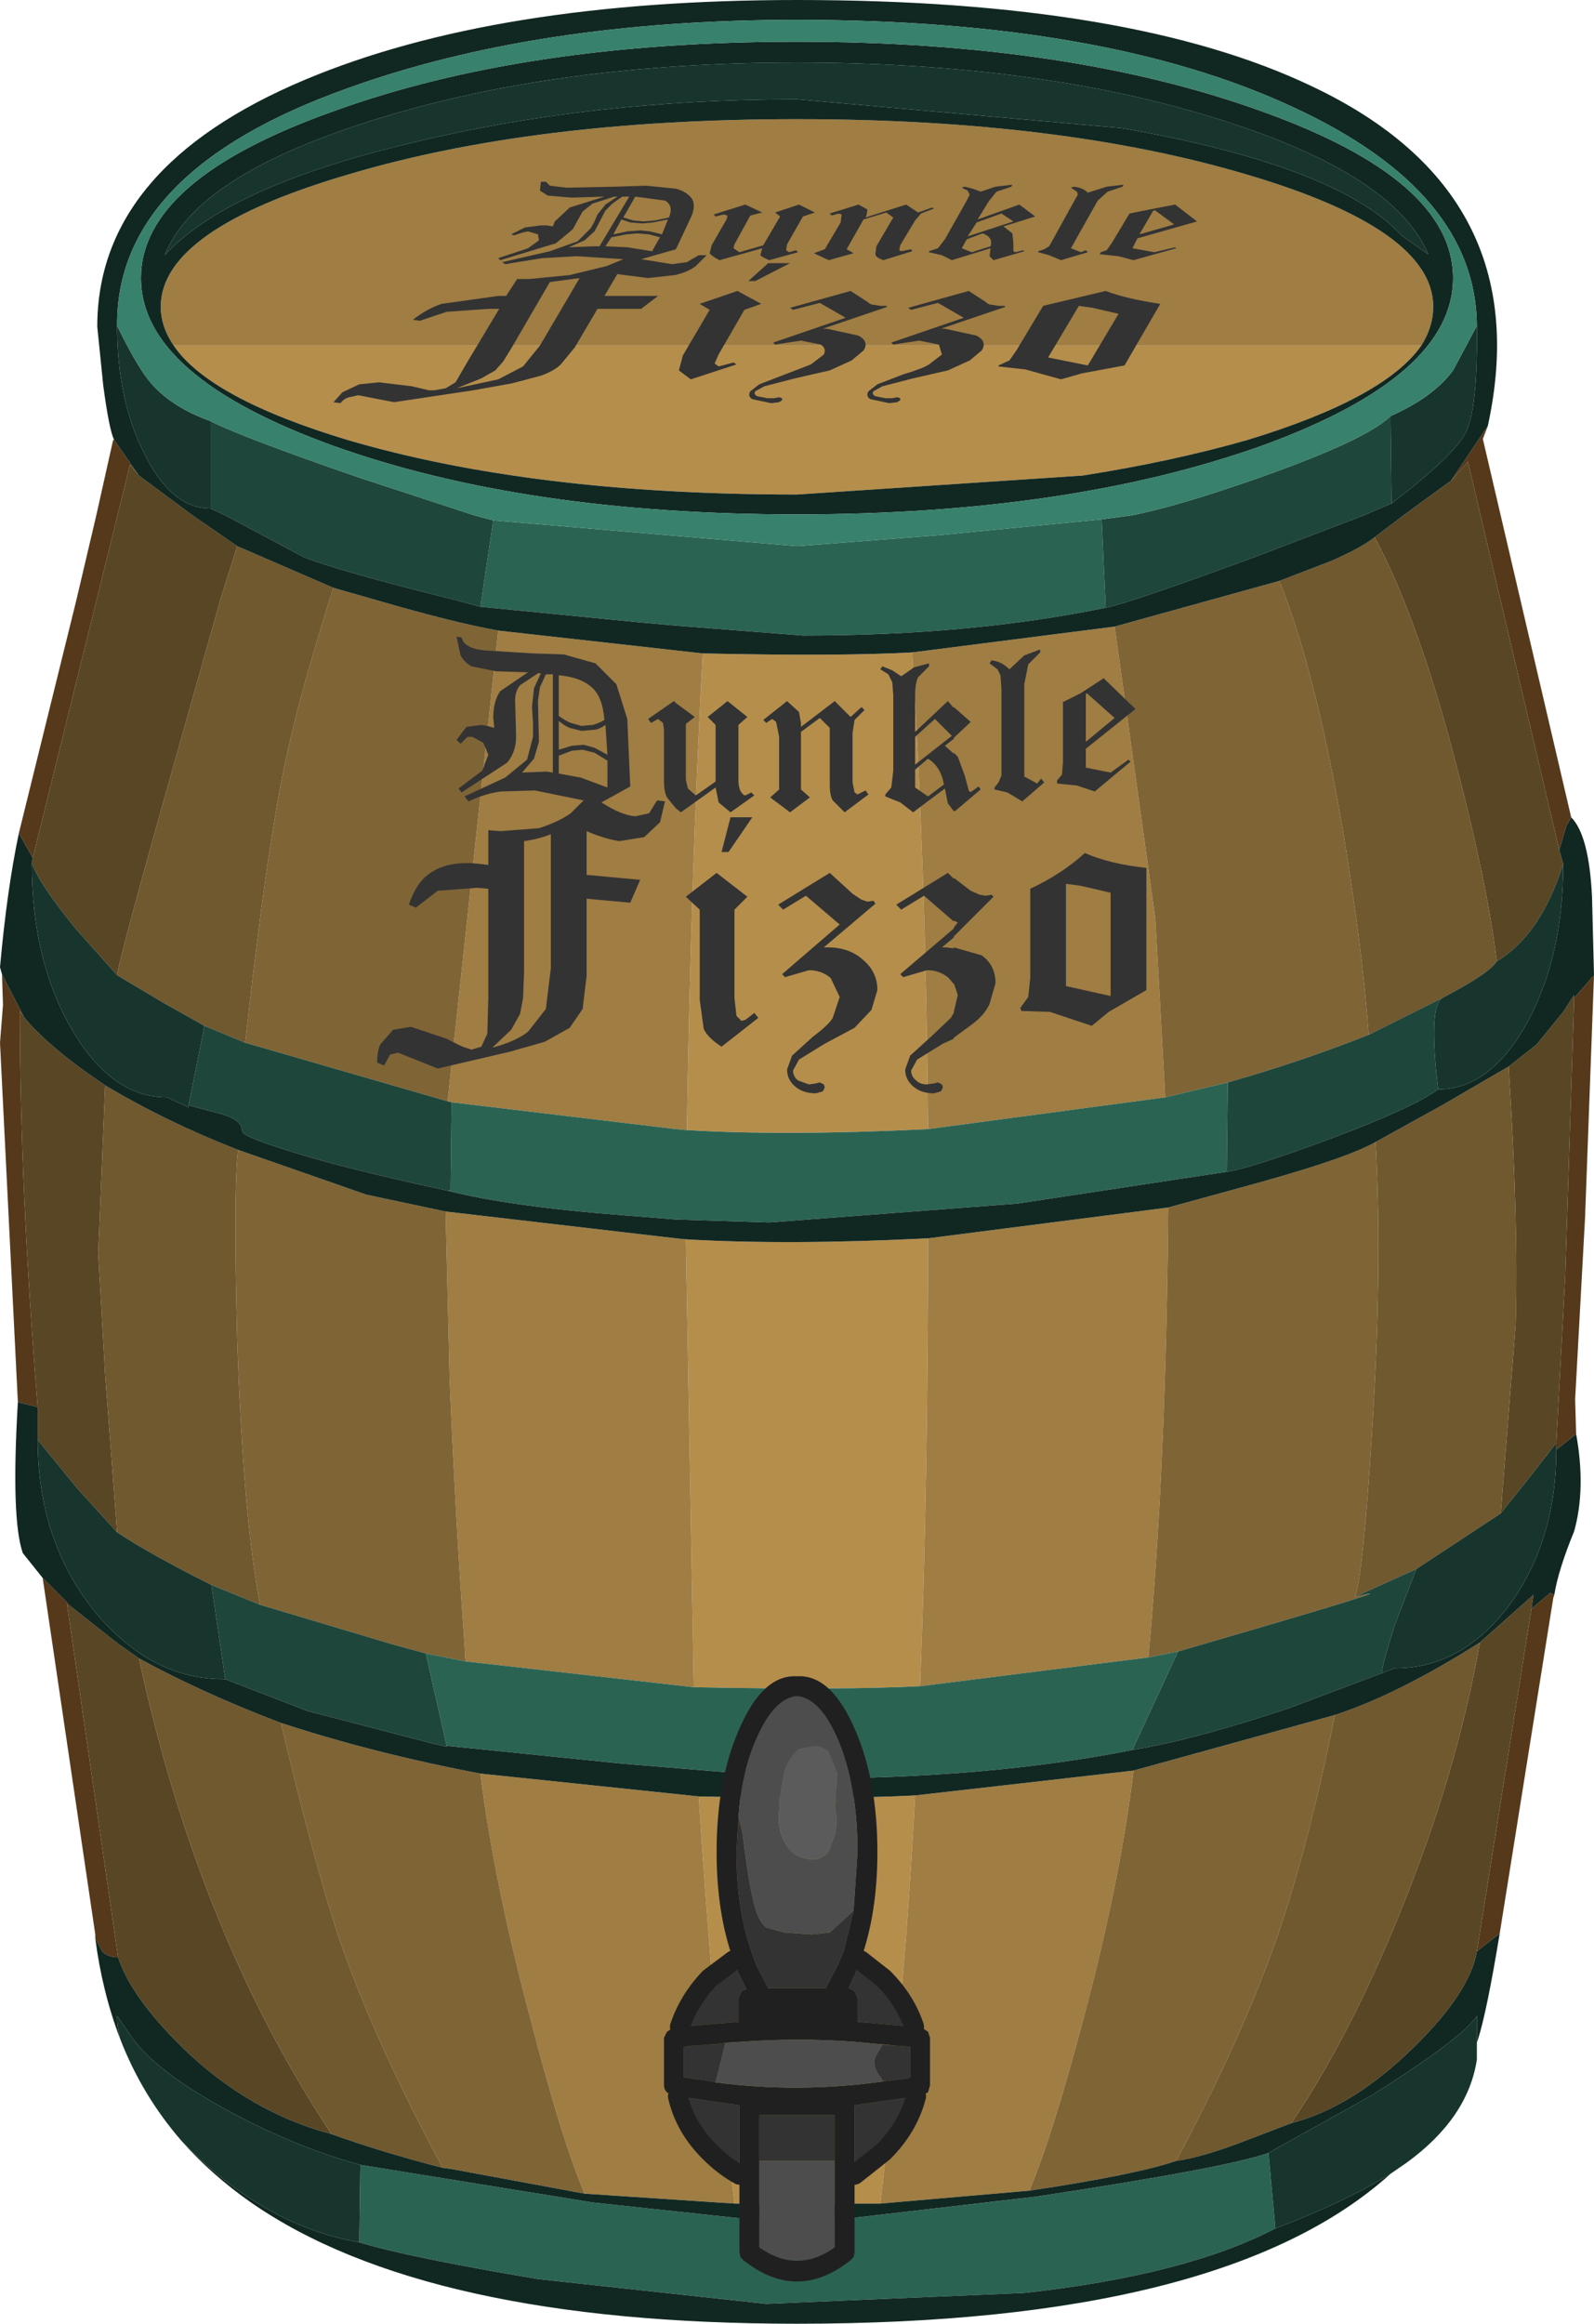 <?xml version="1.0" encoding="UTF-8" standalone="no"?>
<svg xmlns:ffdec="https://www.free-decompiler.com/flash" xmlns:xlink="http://www.w3.org/1999/xlink" ffdec:objectType="shape" height="117.0px" width="80.3px" xmlns="http://www.w3.org/2000/svg">
  <g transform="matrix(1.0, 0.0, 0.0, 1.0, -3.55, 114.6)">
    <path d="M78.5 -93.15 L78.25 -92.5 82.7 -73.45 82.45 -73.0 82.1 -71.8 77.5 -91.35 76.65 -90.4 78.5 -93.15 M83.85 -65.5 L83.4 -53.3 82.9 -44.15 82.95 -42.4 81.95 -41.6 81.95 -41.95 82.4 -50.35 82.85 -64.35 83.85 -65.5 M81.85 -34.3 L81.8 -34.15 79.1 -17.25 77.95 -16.35 80.7 -33.6 81.65 -34.4 81.85 -34.3 M8.35 -17.0 L8.35 -17.2 5.7 -35.15 7.2 -33.65 6.9 -34.0 9.5 -16.05 Q9.0 -16.05 8.7 -16.35 L8.35 -17.0 M4.45 -44.0 L3.55 -62.1 3.7 -64.0 3.65 -65.55 4.75 -63.4 4.55 -63.7 Q4.55 -54.85 5.45 -43.75 L4.45 -44.0 M4.5 -72.65 L7.4 -84.4 8.4 -88.65 9.25 -92.45 9.3 -92.45 10.55 -90.65 10.1 -91.2 5.2 -71.4 4.5 -72.65" fill="#56391b" fill-rule="evenodd" stroke="none"/>
    <path d="M12.3 -97.2 L75.15 -97.2 Q73.3 -94.55 66.4 -92.45 62.55 -91.35 58.05 -90.65 L58.0 -90.65 43.7 -89.7 Q30.4 -89.7 21.05 -92.45 14.1 -94.55 12.3 -97.2 M38.95 -81.7 Q45.8 -81.55 49.5 -81.75 50.2 -70.45 50.3 -57.75 43.2 -57.4 38.15 -57.7 38.35 -70.4 38.95 -81.7 M50.3 -52.25 Q50.3 -39.9 49.9 -29.7 45.95 -29.5 38.5 -29.65 L38.1 -52.2 Q43.25 -51.9 50.3 -52.25 M38.75 -24.15 Q45.85 -24.0 49.65 -24.2 49.15 -14.55 47.9 -3.65 L40.55 -3.65 Q39.4 -13.8 38.75 -24.15" fill="#b58e4c" fill-rule="evenodd" stroke="none"/>
    <path d="M12.3 -97.2 Q11.65 -98.15 11.65 -99.15 L11.65 -99.2 Q11.7 -103.05 21.05 -105.8 30.4 -108.6 43.7 -108.6 57.0 -108.6 66.4 -105.8 75.7 -103.05 75.75 -99.2 L75.75 -99.15 Q75.75 -98.15 75.15 -97.2 L12.3 -97.2 M28.65 -82.85 L37.6 -81.85 38.95 -81.7 Q38.35 -70.4 38.15 -57.7 L37.6 -57.75 26.3 -59.1 26.1 -59.15 28.65 -82.85 M49.5 -81.75 L59.7 -83.05 61.75 -68.35 62.25 -59.35 50.3 -57.75 Q50.2 -70.45 49.5 -81.75 M62.4 -53.8 Q62.3 -40.9 61.4 -31.15 L49.9 -29.7 Q50.3 -39.9 50.3 -52.25 L62.4 -53.8 M27.0 -30.95 L26.95 -31.8 Q26.5 -38.05 26.2 -45.2 L26.0 -53.6 37.6 -52.25 38.1 -52.2 38.5 -29.65 27.0 -30.95 M27.75 -25.3 L38.75 -24.15 Q39.4 -13.8 40.55 -3.65 L33.0 -4.15 Q31.85 -6.85 30.3 -12.85 28.45 -19.75 27.75 -25.3 M49.65 -24.2 L60.65 -25.45 Q60.0 -19.95 58.1 -12.85 56.55 -7.0 55.4 -4.3 L47.9 -3.65 Q49.15 -14.55 49.65 -24.2" fill="#9f7d43" fill-rule="evenodd" stroke="none"/>
    <path d="M20.35 -85.0 L22.45 -84.4 Q26.4 -83.25 28.65 -82.85 L26.1 -59.15 15.9 -62.1 Q17.1 -72.95 18.15 -77.25 18.7 -79.75 20.15 -84.4 L20.35 -85.0 M59.7 -83.05 L68.0 -85.35 Q69.8 -80.9 71.2 -72.8 72.2 -66.75 72.5 -62.5 69.1 -61.15 65.4 -60.1 L62.25 -59.35 61.75 -68.35 59.7 -83.05 M62.4 -53.8 L66.95 -55.05 Q71.45 -56.3 72.85 -57.1 73.2 -50.6 72.65 -42.25 72.2 -35.1 71.8 -34.2 75.3 -35.05 62.9 -31.45 L61.4 -31.15 Q62.3 -40.9 62.4 -53.8 M15.55 -56.7 L22.0 -54.45 26.0 -53.6 26.2 -45.2 Q26.5 -38.05 26.95 -31.8 L27.0 -30.95 25.0 -31.35 23.35 -31.8 16.65 -33.8 Q15.8 -38.2 15.5 -47.1 15.3 -54.8 15.55 -56.7 M17.7 -27.85 Q22.45 -26.3 27.75 -25.3 28.45 -19.75 30.3 -12.85 31.85 -6.85 33.0 -4.15 L26.25 -5.4 25.85 -5.45 Q22.45 -11.75 20.65 -16.95 19.4 -20.7 17.7 -27.85 M60.65 -25.45 L70.8 -28.25 Q69.45 -21.6 67.9 -17.1 66.1 -11.95 62.8 -5.8 60.75 -5.1 55.4 -4.3 56.55 -7.0 58.1 -12.85 60.0 -19.95 60.65 -25.45" fill="#7f6436" fill-rule="evenodd" stroke="none"/>
    <path d="M10.55 -90.65 L13.05 -88.8 13.25 -88.65 15.5 -87.1 14.65 -84.4 12.35 -76.25 Q9.55 -66.35 9.45 -65.5 L7.4 -67.8 Q5.55 -70.05 5.15 -71.15 L5.2 -71.4 10.1 -91.2 10.55 -90.65 M72.8 -87.55 L74.25 -88.65 76.65 -90.4 77.5 -91.35 82.1 -71.8 82.3 -71.1 Q81.15 -67.5 78.95 -66.2 78.5 -69.95 77.0 -75.75 75.05 -83.35 72.8 -87.55 M79.55 -60.9 L80.95 -62.0 82.3 -63.65 82.85 -64.5 82.85 -64.35 82.4 -50.35 81.95 -41.95 80.55 -40.15 79.15 -38.4 79.9 -47.9 Q80.05 -53.1 79.55 -60.9 M5.45 -43.75 Q4.55 -54.85 4.55 -63.7 L4.75 -63.4 Q5.95 -61.9 8.85 -59.95 L8.5 -51.5 8.85 -45.35 9.45 -37.45 7.45 -39.65 5.45 -42.1 5.45 -43.75 M7.2 -33.65 L9.55 -31.8 10.55 -31.1 Q13.55 -17.25 20.25 -7.15 16.1 -8.25 12.75 -11.5 10.15 -14.05 9.5 -16.05 L6.9 -34.0 7.2 -33.65 M78.1 -31.9 L80.8 -34.3 80.7 -33.6 77.95 -16.35 Q77.6 -14.3 74.8 -11.55 71.7 -8.5 68.6 -7.7 71.55 -12.05 74.1 -18.35 76.95 -25.35 78.1 -31.9" fill="#594625" fill-rule="evenodd" stroke="none"/>
    <path d="M15.5 -87.1 L20.35 -85.0 20.15 -84.4 Q18.7 -79.75 18.15 -77.25 17.1 -72.95 15.9 -62.1 L13.85 -62.95 11.8 -64.1 9.45 -65.5 Q9.55 -66.35 12.35 -76.25 L14.65 -84.4 15.5 -87.1 M68.0 -85.35 L70.6 -86.35 Q72.1 -87.0 72.8 -87.55 75.05 -83.35 77.0 -75.75 78.5 -69.95 78.95 -66.2 78.6 -65.6 76.2 -64.35 L72.5 -62.5 Q72.2 -66.75 71.2 -72.8 69.8 -80.9 68.0 -85.35 M71.8 -34.2 Q72.2 -35.1 72.65 -42.25 73.2 -50.6 72.85 -57.1 L76.2 -58.95 79.55 -60.9 Q80.05 -53.1 79.9 -47.9 L79.15 -38.4 74.9 -35.6 71.8 -34.2 M9.45 -37.45 L8.85 -45.35 8.5 -51.5 8.85 -59.95 Q11.95 -58.1 15.55 -56.7 15.3 -54.8 15.5 -47.1 15.8 -38.2 16.65 -33.8 L14.2 -34.8 Q11.1 -36.35 9.45 -37.45 M20.25 -7.15 Q13.55 -17.25 10.55 -31.1 13.75 -29.35 17.7 -27.85 19.4 -20.7 20.65 -16.95 22.45 -11.75 25.85 -5.45 22.75 -6.25 20.25 -7.15 M70.8 -28.25 Q74.0 -29.3 78.1 -31.9 76.95 -25.35 74.1 -18.35 71.55 -12.05 68.6 -7.7 L65.85 -6.65 Q63.95 -5.95 62.8 -5.8 66.1 -11.95 67.9 -17.1 69.45 -21.6 70.8 -28.25" fill="#70582f" fill-rule="evenodd" stroke="none"/>
    <path d="M28.4 -88.4 L43.7 -87.1 50.8 -87.65 59.05 -88.45 59.25 -84.0 Q52.45 -82.6 44.0 -82.6 L37.6 -83.1 35.9 -83.25 27.75 -84.05 28.4 -88.4 M65.35 -55.6 L54.8 -54.0 42.3 -53.05 37.6 -53.2 35.1 -53.4 Q29.2 -53.85 26.1 -54.65 L26.25 -54.65 26.3 -59.1 37.6 -57.75 38.15 -57.7 Q43.2 -57.4 50.3 -57.75 L62.25 -59.35 65.4 -60.1 65.35 -55.6 M61.4 -31.15 L62.9 -31.45 60.6 -26.5 60.65 -26.5 Q53.4 -25.05 44.0 -25.05 L34.9 -25.8 26.05 -26.7 25.0 -31.35 27.0 -30.95 38.5 -29.65 Q45.95 -29.5 49.9 -29.7 L61.4 -31.15 M21.65 -1.7 L21.7 -5.6 33.45 -3.7 43.7 -2.6 55.75 -4.0 Q65.35 -5.45 67.45 -6.2 L67.8 -2.4 Q63.3 -0.05 55.15 0.85 L42.15 1.4 30.65 0.15 Q24.1 -0.95 21.65 -1.7" fill="#2b6353" fill-rule="evenodd" stroke="none"/>
    <path d="M14.15 -93.4 Q15.7 -92.6 21.65 -90.55 L27.45 -88.65 28.4 -88.4 27.75 -84.05 26.45 -84.4 Q20.6 -85.85 18.85 -86.55 L14.9 -88.65 14.15 -89.0 14.15 -93.4 M59.05 -88.45 L60.55 -88.65 Q62.85 -89.1 66.85 -90.5 72.4 -92.45 73.6 -93.65 L73.65 -89.25 72.25 -88.65 66.75 -86.55 Q60.35 -84.2 59.25 -84.0 L59.05 -88.45 M65.35 -55.6 L65.4 -60.1 Q69.1 -61.15 72.5 -62.5 L76.2 -64.35 Q75.5 -63.9 76.0 -59.75 74.7 -58.8 70.4 -57.2 66.45 -55.75 65.35 -55.6 M26.3 -59.1 L26.25 -54.65 26.1 -54.65 Q20.5 -55.85 17.65 -56.8 15.75 -57.4 15.75 -57.65 15.75 -58.25 14.55 -58.55 L13.05 -58.95 13.85 -62.95 15.9 -62.1 26.1 -59.15 26.3 -59.1 M62.9 -31.45 Q75.3 -35.05 71.8 -34.2 L74.9 -35.6 73.8 -32.75 Q73.2 -30.85 73.15 -30.35 L68.5 -28.6 Q63.7 -27.0 60.65 -26.5 L60.6 -26.5 62.9 -31.45 M16.65 -33.8 L23.35 -31.8 25.0 -31.35 26.05 -26.7 26.05 -26.65 25.4 -26.8 19.05 -28.45 14.9 -30.05 14.2 -34.8 16.65 -33.8" fill="#1e463b" fill-rule="evenodd" stroke="none"/>
    <path d="M11.85 -101.75 Q13.4 -105.75 22.35 -108.55 31.55 -111.45 43.7 -111.45 56.0 -111.45 65.1 -108.55 73.8 -105.8 75.5 -101.8 L74.15 -102.75 Q70.95 -106.25 60.05 -108.15 L43.7 -109.6 Q33.3 -109.6 24.25 -107.4 15.0 -105.2 11.85 -101.75 M9.45 -98.2 Q10.35 -96.35 11.0 -95.5 12.05 -94.15 14.15 -93.4 L14.15 -89.0 Q12.2 -89.0 10.85 -91.7 9.45 -94.4 9.45 -98.2 M73.6 -93.65 Q75.75 -94.6 76.75 -95.95 L77.95 -98.2 Q78.0 -94.05 77.4 -92.85 76.85 -91.7 73.65 -89.25 L73.6 -93.65 M77.95 -11.75 L77.95 -10.9 Q77.5 -7.95 74.4 -5.7 L73.6 -5.15 Q71.35 -3.75 67.8 -2.4 L67.45 -6.2 72.65 -9.1 Q77.25 -12.0 77.95 -13.1 L77.95 -11.75 M12.7 -6.8 Q10.7 -9.1 9.6 -11.95 9.45 -12.55 9.45 -13.1 L10.1 -12.15 Q11.3 -10.35 15.0 -8.35 18.4 -6.5 21.7 -5.6 L21.65 -1.7 Q17.05 -2.5 13.15 -6.35 L12.7 -6.8 M78.95 -66.2 Q81.15 -67.5 82.3 -71.1 82.3 -66.4 80.45 -63.05 78.6 -59.75 76.0 -59.75 75.5 -63.9 76.2 -64.35 78.6 -65.6 78.95 -66.2 M13.05 -58.95 L13.05 -58.85 11.95 -59.35 Q9.15 -59.35 7.15 -62.8 5.15 -66.25 5.15 -71.15 5.55 -70.05 7.4 -67.8 L9.45 -65.5 11.8 -64.1 13.85 -62.95 13.05 -58.95 M5.45 -42.1 L7.45 -39.65 9.45 -37.45 Q11.1 -36.35 14.2 -34.8 L14.9 -30.05 Q12.15 -30.05 10.0 -31.8 9.05 -32.55 8.25 -33.55 5.45 -37.1 5.45 -42.1 M79.15 -38.4 L80.55 -40.15 81.95 -41.95 81.95 -41.6 Q81.95 -37.05 79.6 -33.8 77.2 -30.6 73.8 -30.6 L73.15 -30.35 Q73.2 -30.85 73.8 -32.75 L74.9 -35.6 79.15 -38.4" fill="#17352d" fill-rule="evenodd" stroke="none"/>
    <path d="M75.15 -97.2 Q75.75 -98.15 75.75 -99.15 L75.75 -99.2 Q75.7 -103.05 66.4 -105.8 57.0 -108.6 43.7 -108.6 30.4 -108.6 21.05 -105.8 11.7 -103.05 11.65 -99.2 L11.65 -99.15 Q11.65 -98.15 12.3 -97.2 14.1 -94.55 21.05 -92.45 30.4 -89.7 43.7 -89.7 L58.0 -90.65 58.05 -90.65 Q62.55 -91.35 66.4 -92.45 73.3 -94.55 75.15 -97.2 M11.85 -101.75 Q15.0 -105.2 24.25 -107.4 33.3 -109.6 43.7 -109.6 L60.05 -108.15 Q70.95 -106.25 74.15 -102.75 L75.5 -101.8 Q73.8 -105.8 65.1 -108.55 56.0 -111.45 43.7 -111.45 31.55 -111.45 22.35 -108.55 13.4 -105.75 11.85 -101.75 M20.35 -109.0 Q30.0 -112.5 43.7 -112.5 57.4 -112.5 67.1 -109.0 76.75 -105.55 76.75 -100.6 76.75 -95.65 67.1 -92.15 57.4 -88.7 43.7 -88.7 30.0 -88.7 20.35 -92.15 10.65 -95.65 10.65 -100.6 10.65 -105.55 20.35 -109.0 M77.95 -98.2 Q77.9 -104.95 68.7 -109.2 59.25 -113.6 43.7 -113.6 30.6 -113.6 21.05 -110.15 9.4 -106.0 9.45 -98.2 9.45 -94.4 10.85 -91.7 12.2 -89.0 14.15 -89.0 L14.9 -88.65 18.85 -86.55 Q20.6 -85.85 26.45 -84.4 L27.75 -84.05 35.9 -83.25 37.6 -83.1 44.0 -82.6 Q52.45 -82.6 59.25 -84.0 60.35 -84.2 66.75 -86.55 L72.25 -88.65 73.65 -89.25 Q76.85 -91.7 77.4 -92.85 78.0 -94.05 77.95 -98.2 M9.3 -92.45 Q9.05 -92.95 8.75 -95.2 L8.45 -98.15 Q8.45 -106.2 18.95 -110.6 28.5 -114.6 43.7 -114.6 60.55 -114.6 69.65 -110.25 81.05 -104.85 78.5 -93.15 L76.65 -90.4 74.25 -88.65 72.8 -87.55 Q72.1 -87.0 70.6 -86.35 L68.0 -85.35 59.7 -83.05 49.5 -81.75 Q45.8 -81.55 38.95 -81.7 L37.6 -81.85 28.65 -82.85 Q26.4 -83.25 22.45 -84.4 L20.35 -85.0 15.5 -87.1 13.25 -88.65 13.05 -88.8 10.55 -90.65 9.3 -92.45 M82.7 -73.45 Q83.6 -72.55 83.75 -69.45 L83.85 -65.5 82.85 -64.35 82.85 -64.5 82.3 -63.65 80.95 -62.0 79.55 -60.9 76.2 -58.95 72.85 -57.1 Q71.45 -56.3 66.95 -55.05 L62.4 -53.8 50.3 -52.25 Q43.25 -51.9 38.1 -52.2 L37.6 -52.25 26.0 -53.6 22.0 -54.45 15.55 -56.7 Q11.95 -58.1 8.85 -59.95 5.95 -61.9 4.75 -63.4 L3.65 -65.55 3.55 -65.9 Q3.9 -69.8 4.5 -72.65 L5.2 -71.4 5.15 -71.15 Q5.15 -66.25 7.15 -62.8 9.15 -59.35 11.95 -59.35 L13.05 -58.85 13.05 -58.95 14.55 -58.55 Q15.75 -58.25 15.75 -57.65 15.75 -57.4 17.65 -56.8 20.5 -55.85 26.1 -54.65 29.2 -53.85 35.1 -53.4 L37.6 -53.2 42.3 -53.05 54.8 -54.0 65.35 -55.6 Q66.45 -55.75 70.4 -57.2 74.7 -58.8 76.0 -59.75 78.6 -59.75 80.45 -63.05 82.3 -66.4 82.3 -71.1 L82.1 -71.8 82.45 -73.0 82.7 -73.45 M82.95 -42.4 Q83.45 -39.65 82.85 -37.5 82.05 -35.55 81.85 -34.3 L81.65 -34.4 80.7 -33.6 80.8 -34.3 78.1 -31.9 Q74.0 -29.3 70.8 -28.25 L60.65 -25.45 49.65 -24.2 Q45.85 -24.0 38.75 -24.15 L27.75 -25.3 Q22.45 -26.3 17.7 -27.85 13.75 -29.35 10.55 -31.1 L9.55 -31.8 7.2 -33.65 5.7 -35.15 4.7 -36.4 Q4.1 -38.1 4.45 -44.0 L5.45 -43.75 5.45 -42.1 Q5.45 -37.1 8.25 -33.55 9.05 -32.55 10.0 -31.8 12.15 -30.05 14.9 -30.05 L19.05 -28.45 25.4 -26.8 26.05 -26.65 26.05 -26.7 34.9 -25.8 44.0 -25.05 Q53.4 -25.05 60.65 -26.5 63.7 -27.0 68.5 -28.6 L73.15 -30.35 73.8 -30.6 Q77.2 -30.6 79.6 -33.8 81.95 -37.05 81.95 -41.6 L82.95 -42.4 M79.1 -17.25 Q78.45 -13.3 78.0 -11.9 L77.95 -11.75 77.95 -13.1 Q77.25 -12.0 72.65 -9.1 L67.45 -6.2 Q65.35 -5.45 55.75 -4.0 L43.7 -2.6 33.45 -3.7 21.7 -5.6 Q18.4 -6.5 15.0 -8.35 11.3 -10.35 10.1 -12.15 L9.45 -13.1 Q9.45 -12.55 9.6 -11.95 8.7 -14.3 8.35 -17.0 L8.7 -16.35 Q9.0 -16.05 9.5 -16.05 10.15 -14.05 12.75 -11.5 16.1 -8.25 20.25 -7.15 22.75 -6.25 25.85 -5.45 L26.25 -5.4 33.0 -4.15 40.55 -3.65 47.9 -3.65 55.4 -4.3 Q60.75 -5.1 62.8 -5.8 63.95 -5.95 65.85 -6.65 L68.6 -7.7 Q71.7 -8.5 74.8 -11.55 77.6 -14.3 77.95 -16.35 L79.1 -17.25 M73.6 -5.15 Q65.25 2.4 43.7 2.4 25.0 2.4 16.2 -3.7 14.2 -5.1 12.7 -6.8 L13.15 -6.35 Q17.05 -2.5 21.65 -1.7 24.1 -0.95 30.65 0.15 L42.15 1.4 55.15 0.85 Q63.3 -0.05 67.8 -2.4 71.35 -3.75 73.6 -5.15" fill="#112822" fill-rule="evenodd" stroke="none"/>
    <path d="M9.45 -98.2 Q9.4 -106.0 21.05 -110.15 30.6 -113.6 43.7 -113.6 59.25 -113.6 68.7 -109.2 77.9 -104.95 77.95 -98.2 L76.75 -95.95 Q75.75 -94.6 73.6 -93.65 72.4 -92.45 66.85 -90.5 62.85 -89.1 60.55 -88.65 L59.05 -88.45 50.8 -87.65 43.7 -87.1 28.4 -88.4 27.45 -88.65 21.65 -90.55 Q15.7 -92.6 14.15 -93.4 12.05 -94.15 11.0 -95.5 10.35 -96.35 9.45 -98.2 M20.35 -109.0 Q10.65 -105.55 10.65 -100.6 10.65 -95.65 20.35 -92.15 30.0 -88.7 43.7 -88.7 57.4 -88.7 67.1 -92.15 76.75 -95.65 76.75 -100.6 76.75 -105.55 67.1 -109.0 57.4 -112.5 43.7 -112.5 30.0 -112.5 20.35 -109.0" fill="#38816c" fill-rule="evenodd" stroke="none"/>
    <path d="M37.8 -12.55 Q38.25 -13.9 39.3 -15.0 L40.5 -15.9 40.75 -15.25 41.15 -14.45 40.9 -14.35 40.75 -14.0 40.75 -12.8 37.8 -12.55 M46.9 -15.9 L48.05 -15.0 Q49.15 -13.9 49.6 -12.55 L46.75 -12.8 46.75 -14.0 46.6 -14.35 46.3 -14.5 46.65 -15.25 46.9 -15.9 M49.7 -9.05 Q49.3 -7.5 48.05 -6.25 L46.6 -5.1 46.6 -8.6 49.7 -9.05 M40.8 -5.1 Q40.0 -5.55 39.3 -6.25 38.05 -7.5 37.7 -9.05 L40.8 -8.6 40.8 -5.1 M40.1 -11.75 L39.6 -9.75 39.4 -9.8 38.0 -10.0 38.0 -11.55 38.4 -11.6 38.5 -11.6 39.8 -11.7 40.1 -11.75 M48.05 -9.8 L47.95 -9.95 Q47.45 -10.55 47.65 -11.05 L47.95 -11.55 48.0 -11.65 48.7 -11.6 49.4 -11.55 49.4 -10.0 49.25 -9.95 48.05 -9.8 M46.55 -18.4 L46.05 -16.35 45.75 -15.65 45.15 -14.5 42.25 -14.5 41.65 -15.65 41.4 -16.35 Q40.65 -18.5 40.65 -21.35 L40.75 -23.1 40.95 -22.35 Q41.25 -19.75 41.6 -18.5 41.8 -17.85 42.15 -17.55 L43.05 -17.3 44.45 -17.2 45.35 -17.3 46.55 -18.4 M41.8 -5.8 L41.8 -8.1 45.6 -8.1 45.6 -5.8 44.35 -5.8 41.8 -5.8" fill="#333333" fill-rule="evenodd" stroke="none"/>
    <path d="M40.5 -15.9 Q39.65 -18.25 39.65 -21.35 39.65 -24.9 40.75 -27.45 41.95 -30.3 43.7 -30.2 45.45 -30.3 46.65 -27.45 47.75 -24.9 47.75 -21.35 47.75 -18.25 46.9 -15.9 L46.65 -15.25 46.3 -14.5 46.6 -14.35 46.75 -14.0 46.75 -12.8 49.6 -12.55 50.0 -12.5 50.3 -12.3 50.4 -12.0 50.4 -9.6 50.3 -9.25 50.0 -9.1 49.7 -9.05 46.6 -8.6 46.6 -5.1 46.6 -1.2 46.55 -0.95 46.4 -0.8 Q43.7 1.35 41.0 -0.8 L40.85 -0.95 40.8 -1.2 40.8 -5.1 40.8 -8.6 37.7 -9.05 37.4 -9.1 37.15 -9.25 Q37.0 -9.4 37.0 -9.6 L37.0 -12.0 37.15 -12.3 37.45 -12.5 37.8 -12.55 40.75 -12.8 40.75 -14.0 40.9 -14.35 41.15 -14.45 40.75 -15.25 40.5 -15.9 M39.6 -9.75 Q43.8 -9.2 48.05 -9.8 L49.25 -9.95 49.4 -10.0 49.4 -11.55 48.7 -11.6 46.55 -11.8 Q43.75 -12.0 40.95 -11.8 L40.1 -11.75 39.8 -11.7 38.5 -11.6 38.4 -11.6 38.0 -11.55 38.0 -10.0 39.4 -9.8 39.6 -9.75 M46.55 -18.4 L46.75 -21.35 Q46.75 -24.7 45.75 -27.05 44.85 -29.1 43.7 -29.2 42.55 -29.1 41.65 -27.05 40.9 -25.35 40.75 -23.1 L40.65 -21.35 Q40.65 -18.5 41.4 -16.35 L41.65 -15.65 42.25 -14.5 45.15 -14.5 45.75 -15.65 46.05 -16.35 46.55 -18.4 M41.8 -5.8 L41.8 -1.45 Q43.7 -0.1 45.6 -1.45 L45.6 -5.8 45.6 -8.1 41.8 -8.1 41.8 -5.8" fill="#202020" fill-rule="evenodd" stroke="none"/>
    <path d="M39.6 -9.75 L40.1 -11.75 40.95 -11.8 Q43.75 -12.0 46.55 -11.8 L48.7 -11.6 48.0 -11.65 47.95 -11.55 47.65 -11.05 Q47.45 -10.55 47.95 -9.95 L48.05 -9.8 Q43.8 -9.2 39.6 -9.75 M40.75 -23.1 Q40.9 -25.35 41.65 -27.05 42.55 -29.1 43.7 -29.2 44.85 -29.1 45.75 -27.05 46.75 -24.7 46.75 -21.35 L46.55 -18.4 45.35 -17.3 44.45 -17.2 43.05 -17.3 42.15 -17.55 Q41.8 -17.85 41.6 -18.5 41.25 -19.75 40.95 -22.35 L40.75 -23.1 M45.75 -25.3 L45.3 -26.4 Q45.05 -26.65 44.6 -26.7 L43.8 -26.55 Q43.4 -26.25 43.1 -25.55 42.8 -24.55 42.8 -23.5 42.7 -22.55 43.05 -21.9 43.4 -21.2 44.05 -21.05 44.85 -20.8 45.3 -21.4 L45.65 -22.35 45.7 -23.05 45.6 -23.7 45.7 -24.3 45.75 -25.3 M45.6 -5.8 L45.6 -1.45 Q43.7 -0.1 41.8 -1.45 L41.8 -5.8 44.35 -5.8 45.6 -5.8" fill="#4d4d4d" fill-rule="evenodd" stroke="none"/>
    <path d="M45.75 -25.3 L45.7 -24.3 45.6 -23.7 45.7 -23.05 45.65 -22.35 45.3 -21.4 Q44.85 -20.8 44.05 -21.05 43.4 -21.2 43.05 -21.9 42.7 -22.55 42.8 -23.5 42.8 -24.55 43.1 -25.55 43.4 -26.25 43.8 -26.55 L44.6 -26.7 Q45.05 -26.65 45.3 -26.4 L45.75 -25.3" fill="#5b5b5b" fill-rule="evenodd" stroke="none"/>
    <path d="M37.8 -12.55 Q38.25 -13.9 39.3 -15.0 L40.5 -15.9 M46.9 -15.9 L48.05 -15.0 Q49.15 -13.9 49.6 -12.55 M49.7 -9.05 Q49.3 -7.5 48.05 -6.25 L46.6 -5.1 M40.8 -5.1 Q40.0 -5.55 39.3 -6.25 38.05 -7.5 37.7 -9.05" fill="none" stroke="#202020" stroke-linecap="round" stroke-linejoin="round" stroke-width="1.0"/>
    <path d="M38.75 -101.75 L39.15 -101.75 38.6 -101.2 Q38.2 -100.9 37.55 -100.75 L36.2 -100.6 34.65 -100.8 34.0 -99.7 36.7 -99.7 35.85 -99.05 33.65 -99.05 32.5 -97.1 31.8 -96.25 Q31.5 -95.95 30.85 -95.7 L29.35 -95.3 27.4 -94.95 23.4 -94.35 21.6 -94.7 21.15 -94.6 Q20.9 -94.55 20.7 -94.3 L20.35 -94.35 20.8 -94.85 21.65 -95.25 22.65 -95.35 24.3 -95.15 25.15 -94.95 25.45 -94.95 26.0 -95.05 26.5 -95.35 27.05 -96.3 28.7 -99.05 28.15 -99.05 26.05 -98.9 24.7 -98.45 24.35 -98.5 Q25.05 -99.05 25.8 -99.3 L28.65 -99.7 29.05 -99.7 29.6 -100.55 30.2 -100.55 32.25 -100.75 34.1 -101.2 34.95 -101.55 32.6 -101.7 30.85 -101.6 29.0 -101.3 28.85 -101.4 31.25 -101.95 32.65 -102.45 33.3 -103.1 33.5 -103.45 33.65 -103.8 34.05 -104.3 34.65 -104.7 34.5 -104.7 33.4 -104.35 32.9 -103.95 32.4 -103.05 31.55 -102.35 28.75 -101.5 28.65 -101.6 30.15 -102.1 30.7 -102.5 30.65 -102.8 30.15 -102.95 29.9 -102.9 29.45 -102.75 29.3 -102.8 30.0 -103.15 30.8 -103.25 31.1 -103.25 31.4 -103.2 31.5 -103.45 32.25 -104.15 34.0 -104.7 32.35 -104.65 31.15 -104.75 30.75 -105.0 30.8 -105.45 31.05 -105.45 31.25 -105.25 32.1 -105.15 34.55 -105.2 36.1 -105.25 37.6 -105.1 Q38.15 -104.95 38.4 -104.6 38.6 -104.3 38.4 -103.75 L37.6 -102.05 35.85 -101.55 37.4 -101.3 38.15 -101.4 38.75 -101.75 M34.9 -104.7 L34.4 -104.35 34.05 -104.0 33.5 -102.95 33.0 -102.5 32.2 -102.15 33.5 -102.2 33.75 -102.2 35.25 -104.7 34.9 -104.7 M34.05 -102.2 L35.15 -102.15 36.4 -101.95 36.65 -102.4 36.8 -102.65 36.25 -102.8 35.65 -102.85 35.1 -102.8 34.35 -102.65 34.05 -102.2 M34.45 -102.8 L35.15 -102.95 35.8 -103.0 36.3 -102.95 36.9 -102.8 37.2 -103.55 36.45 -103.4 35.9 -103.35 35.3 -103.4 34.85 -103.55 34.45 -102.8 M32.75 -100.6 L31.25 -100.4 29.3 -97.05 28.9 -96.4 28.5 -95.95 27.8 -95.55 26.55 -95.05 28.65 -95.5 29.9 -96.15 30.75 -97.2 32.75 -100.6 M43.8 -104.3 L44.6 -103.9 44.0 -103.7 43.2 -102.3 43.15 -102.0 43.3 -101.9 43.65 -102.0 43.75 -101.9 42.3 -101.5 Q41.95 -101.65 41.85 -101.75 L41.95 -102.1 39.8 -101.5 Q39.4 -101.7 39.3 -101.85 L39.4 -102.25 40.15 -103.55 40.2 -103.75 40.0 -103.8 39.6 -103.7 39.5 -103.8 41.1 -104.3 41.95 -103.9 41.35 -103.75 40.55 -102.3 40.5 -102.1 40.8 -101.9 42.0 -102.25 42.85 -103.7 42.6 -103.9 43.8 -104.3 M34.95 -103.65 L35.45 -103.5 35.95 -103.45 36.55 -103.5 37.25 -103.65 Q37.5 -104.25 37.05 -104.5 L35.55 -104.7 34.95 -103.65 M49.2 -104.3 L49.8 -103.9 50.5 -104.15 50.6 -104.1 49.95 -103.85 49.65 -103.5 48.9 -102.25 48.85 -102.0 48.95 -101.95 49.45 -102.05 49.5 -101.95 48.05 -101.5 Q47.65 -101.65 47.65 -101.8 L47.7 -102.2 48.55 -103.65 48.2 -103.9 47.05 -103.55 46.2 -102.05 46.55 -101.85 45.3 -101.5 44.55 -101.85 45.1 -102.05 45.9 -103.4 45.95 -103.8 45.8 -103.85 45.45 -103.75 45.35 -103.85 46.8 -104.3 47.25 -104.05 47.2 -103.75 47.15 -103.65 49.2 -104.3 M40.7 -99.95 L41.9 -99.3 41.05 -99.0 39.75 -96.75 39.55 -96.3 39.75 -96.15 39.95 -96.2 40.5 -96.35 40.65 -96.25 38.35 -95.5 37.75 -95.95 37.95 -96.7 39.3 -99.0 38.8 -99.3 40.7 -99.95 M42.25 -101.35 L43.35 -101.35 41.6 -100.45 41.25 -100.45 42.25 -101.35 M43.35 -99.1 L46.4 -99.95 47.25 -99.4 Q47.4 -99.25 47.6 -99.25 L47.9 -99.2 48.2 -99.2 48.25 -99.15 45.0 -98.05 45.2 -98.05 46.8 -97.7 Q47.35 -97.4 47.05 -96.95 L46.45 -96.45 45.35 -95.95 43.6 -95.55 42.05 -95.15 41.6 -94.9 Q41.5 -94.75 41.7 -94.65 L42.2 -94.55 42.55 -94.55 42.8 -94.6 42.95 -94.55 42.95 -94.45 42.8 -94.35 42.4 -94.3 41.45 -94.5 Q41.2 -94.65 41.35 -94.9 L41.8 -95.25 43.1 -95.75 44.4 -96.25 45.05 -96.75 Q45.2 -97.05 44.9 -97.25 L43.9 -97.45 42.6 -97.25 42.5 -97.35 46.15 -98.6 44.85 -99.35 43.5 -99.0 43.35 -99.1 M54.55 -105.3 L54.5 -105.2 53.75 -104.95 53.35 -104.45 52.8 -103.55 54.9 -104.3 55.7 -103.7 54.1 -103.2 54.55 -102.85 54.6 -102.35 54.6 -101.95 54.7 -101.9 55.1 -102.0 55.15 -101.95 53.6 -101.5 53.4 -101.7 53.45 -102.1 51.5 -101.5 51.0 -101.75 50.35 -101.9 50.35 -101.95 50.8 -102.1 51.15 -102.55 52.25 -104.5 52.4 -104.8 52.3 -105.0 52.0 -105.15 52.15 -105.2 52.55 -105.1 52.95 -104.95 53.7 -105.2 54.55 -105.3 M60.15 -105.3 L60.1 -105.2 59.35 -104.95 58.85 -104.5 57.5 -102.1 58.0 -101.9 58.25 -102.0 58.35 -101.9 57.0 -101.5 56.4 -101.75 55.85 -101.9 55.85 -101.95 56.15 -102.05 56.4 -102.2 56.6 -102.55 57.65 -104.45 57.85 -104.8 57.8 -104.95 57.5 -105.15 57.65 -105.2 Q58.1 -105.15 58.35 -104.9 L59.3 -105.2 60.15 -105.3 M54.0 -103.85 L52.75 -103.4 52.3 -102.7 54.6 -103.45 54.0 -103.85 M52.25 -102.55 L52.0 -102.1 52.5 -101.9 53.45 -102.2 Q53.6 -102.65 53.05 -102.85 L52.25 -102.55 M49.3 -99.1 L52.35 -99.95 53.2 -99.4 Q53.35 -99.25 53.55 -99.25 L53.85 -99.2 54.15 -99.2 54.2 -99.15 50.95 -98.05 51.15 -98.05 52.75 -97.7 Q53.3 -97.4 53.0 -96.95 L52.4 -96.45 51.3 -95.95 49.55 -95.55 48.0 -95.15 47.55 -94.9 Q47.45 -94.75 47.65 -94.65 L48.15 -94.55 48.5 -94.55 48.75 -94.6 48.9 -94.55 48.9 -94.45 48.75 -94.35 48.35 -94.3 47.4 -94.5 Q47.15 -94.65 47.3 -94.9 L47.75 -95.25 49.05 -95.75 Q50.05 -96.05 50.35 -96.25 L51.0 -96.75 50.85 -97.25 49.85 -97.45 48.55 -97.25 48.45 -97.35 52.1 -98.6 50.8 -99.35 49.45 -99.0 49.3 -99.1 M62.75 -104.3 L63.85 -103.45 60.85 -102.6 60.6 -102.1 61.7 -101.9 62.75 -102.15 62.8 -102.1 60.65 -101.5 59.9 -101.7 58.95 -101.8 59.0 -101.9 59.3 -102.0 59.55 -102.35 60.45 -103.85 61.45 -104.05 62.75 -104.3 M56.35 -96.6 L58.35 -96.2 59.9 -98.8 58.6 -99.1 57.9 -99.2 56.35 -96.6 M62.0 -99.3 L60.2 -96.2 58.05 -95.8 57.0 -95.5 55.2 -96.0 53.85 -96.15 53.85 -96.2 54.4 -96.45 54.75 -96.95 56.1 -99.2 59.25 -99.95 Q60.3 -99.55 62.0 -99.3 M61.75 -104.0 L61.65 -104.0 60.95 -102.8 62.7 -103.3 61.75 -104.0 M50.35 -81.2 L50.35 -81.05 49.8 -80.5 Q49.65 -80.2 49.65 -79.55 L49.65 -77.75 51.3 -79.3 51.6 -78.95 51.6 -79.0 52.45 -78.25 51.6 -77.45 51.6 -77.4 51.15 -77.05 51.6 -76.65 51.6 -76.7 51.8 -76.5 52.15 -75.55 52.35 -74.8 Q52.4 -74.7 52.5 -74.75 L52.85 -75.0 52.95 -74.85 51.65 -73.75 51.6 -73.8 51.6 -73.75 51.3 -74.15 51.15 -74.9 49.55 -73.7 48.9 -74.2 48.15 -74.5 48.15 -74.6 48.45 -74.95 48.55 -75.8 48.55 -79.6 48.5 -80.25 48.3 -80.65 47.9 -80.9 48.0 -81.05 48.5 -80.85 48.95 -80.55 49.6 -81.0 50.35 -81.2 M45.6 -79.3 L46.4 -78.5 46.95 -79.0 47.1 -78.85 46.6 -78.35 46.5 -77.7 46.5 -75.2 46.6 -74.7 46.75 -74.6 47.15 -74.8 47.3 -74.6 46.1 -73.7 45.5 -74.3 Q45.35 -74.55 45.35 -75.1 L45.35 -77.95 44.85 -78.45 43.9 -77.75 43.9 -74.85 44.35 -74.45 43.35 -73.7 42.35 -74.45 42.8 -74.85 42.8 -77.5 42.65 -78.25 42.45 -78.4 42.15 -78.2 42.0 -78.35 43.2 -79.3 43.8 -78.75 43.9 -78.2 43.9 -78.0 45.6 -79.3 M40.2 -79.3 L41.2 -78.5 40.75 -78.1 40.75 -75.35 Q40.75 -74.9 40.9 -74.7 41.0 -74.55 41.1 -74.55 L41.4 -74.7 41.55 -74.55 40.35 -73.7 39.75 -74.2 39.6 -74.95 37.85 -73.7 37.6 -73.9 37.15 -74.45 Q37.0 -74.75 37.0 -75.25 L37.0 -77.85 36.95 -78.2 36.7 -78.4 36.35 -78.2 36.2 -78.4 37.5 -79.3 37.6 -79.2 38.55 -78.5 38.1 -78.15 38.1 -75.35 38.2 -74.9 38.6 -74.55 39.6 -75.25 39.6 -78.1 39.2 -78.5 40.2 -79.3 M49.65 -75.85 L49.65 -74.95 50.3 -74.5 51.1 -75.1 Q50.95 -76.0 50.3 -76.4 L49.65 -75.85 M50.65 -78.4 L49.65 -77.5 49.65 -76.1 51.5 -77.55 50.65 -78.4 M55.95 -81.9 L55.95 -81.75 55.35 -81.15 55.15 -80.15 55.15 -75.5 55.8 -75.15 56.0 -75.4 56.15 -75.2 55.05 -74.25 54.3 -74.7 53.65 -74.85 53.65 -74.95 53.85 -75.2 54.0 -75.55 54.0 -76.2 54.0 -79.9 53.95 -80.6 53.8 -80.9 53.4 -81.2 53.5 -81.35 Q54.0 -81.3 54.4 -80.9 L55.15 -81.6 55.95 -81.9 M58.3 -79.7 L58.25 -79.65 58.25 -77.25 59.7 -78.45 58.3 -79.7 M59.15 -80.45 L60.75 -78.9 58.25 -76.9 58.25 -75.95 59.5 -75.7 60.4 -76.35 60.5 -76.25 58.7 -74.75 57.8 -75.05 56.8 -75.15 56.8 -75.3 57.05 -75.6 57.1 -76.25 57.1 -79.25 58.0 -79.7 59.15 -80.45 M57.25 -64.95 L59.5 -64.45 59.5 -69.65 58.0 -70.0 57.25 -70.1 57.25 -64.95 M48.7 -69.05 L51.3 -70.65 51.6 -70.35 51.6 -70.4 52.45 -69.75 52.9 -69.55 53.2 -69.5 53.5 -69.55 53.6 -69.45 51.6 -67.45 51.6 -67.4 51.0 -66.9 51.2 -66.9 51.6 -66.85 51.6 -66.9 53.0 -66.5 Q53.7 -66.0 53.7 -65.1 L53.4 -64.05 Q53.15 -63.5 52.55 -63.05 L51.6 -62.35 51.6 -62.3 51.05 -62.05 49.75 -61.25 49.45 -60.7 Q49.45 -60.4 49.7 -60.2 49.9 -60.0 50.25 -60.0 L50.6 -60.05 50.8 -60.1 51.0 -60.0 51.05 -59.85 50.95 -59.65 50.6 -59.55 Q49.95 -59.55 49.55 -59.9 49.15 -60.25 49.15 -60.75 L49.4 -61.45 50.45 -62.4 51.45 -63.35 51.6 -63.6 51.6 -63.65 51.8 -64.5 51.6 -65.1 51.6 -65.05 51.35 -65.35 Q50.9 -65.75 50.25 -65.75 L49.05 -65.4 48.9 -65.55 51.6 -67.85 51.6 -67.9 51.8 -68.15 51.6 -68.25 51.6 -68.2 50.1 -69.5 48.95 -68.8 48.7 -69.05 M61.3 -70.9 L61.3 -64.75 59.4 -63.65 58.55 -62.95 56.45 -63.65 55.0 -63.7 54.95 -63.85 55.35 -64.4 55.45 -65.35 55.45 -69.85 Q57.05 -70.6 58.2 -71.65 59.45 -71.1 61.3 -70.9 M42.75 -69.05 L45.35 -70.65 46.5 -69.6 46.95 -69.3 47.25 -69.2 47.55 -69.25 47.65 -69.1 45.05 -66.9 45.25 -66.9 Q46.35 -66.9 47.05 -66.25 47.75 -65.65 47.75 -64.75 L47.45 -63.75 46.6 -62.85 45.1 -62.05 43.8 -61.25 43.5 -60.7 Q43.5 -60.4 43.75 -60.2 L44.3 -60.0 44.65 -60.05 44.85 -60.1 45.05 -60.0 45.1 -59.85 45.0 -59.65 44.65 -59.55 Q44.0 -59.55 43.6 -59.9 43.2 -60.25 43.2 -60.75 L43.45 -61.45 44.5 -62.4 Q45.3 -63.0 45.5 -63.35 L45.85 -64.4 45.4 -65.35 Q44.95 -65.75 44.3 -65.75 L43.1 -65.4 42.95 -65.55 45.85 -68.05 44.15 -69.5 43.0 -68.8 42.75 -69.05 M39.65 -70.65 L41.2 -69.45 40.55 -68.8 40.55 -64.35 40.65 -63.45 40.9 -63.2 41.1 -63.25 41.55 -63.6 41.75 -63.35 39.9 -61.9 Q39.2 -62.35 39.0 -62.8 L38.8 -64.25 38.8 -68.8 38.1 -69.45 39.65 -70.65 M36.65 -74.3 L37.05 -74.25 36.8 -73.2 36.0 -72.45 34.75 -72.25 Q34.05 -72.35 33.1 -72.75 L33.1 -70.55 35.8 -70.3 35.3 -69.15 33.1 -69.35 33.1 -65.45 32.9 -63.8 32.25 -62.85 31.0 -62.15 29.25 -61.65 25.6 -60.8 23.6 -61.6 23.2 -61.5 22.9 -60.95 22.55 -61.1 Q22.55 -61.65 22.7 -62.0 L23.35 -62.75 24.25 -62.9 26.05 -62.3 Q26.8 -61.9 27.0 -61.85 L27.3 -61.75 27.8 -61.9 28.1 -62.55 28.15 -64.35 28.15 -69.85 27.6 -69.9 25.6 -69.75 24.5 -68.9 24.15 -69.05 Q24.5 -70.1 25.1 -70.55 26.05 -71.3 27.75 -71.1 L28.15 -71.05 28.15 -72.8 28.75 -72.75 30.7 -72.9 Q31.65 -73.2 32.3 -73.65 L32.95 -74.3 30.5 -74.8 28.8 -74.75 Q28.0 -74.65 27.15 -74.25 L26.95 -74.5 29.0 -75.45 30.1 -76.35 30.4 -77.5 30.4 -78.25 30.35 -79.0 30.45 -79.95 30.8 -80.7 30.65 -80.7 29.75 -80.1 Q29.5 -79.8 29.5 -79.35 L29.55 -77.5 Q29.55 -76.75 29.1 -76.2 L26.8 -74.7 26.65 -74.9 27.85 -75.8 28.15 -76.6 27.9 -77.2 27.35 -77.5 27.1 -77.5 26.75 -77.15 26.55 -77.35 27.05 -78.0 27.8 -78.1 28.1 -78.05 28.45 -77.95 28.4 -78.45 Q28.4 -79.3 28.75 -79.8 L30.15 -80.75 28.55 -80.8 27.3 -81.05 Q26.95 -81.25 26.75 -81.6 L26.55 -82.55 26.8 -82.5 Q26.9 -82.2 27.1 -82.1 27.4 -81.9 28.0 -81.85 L30.4 -81.7 31.95 -81.65 33.55 -81.2 34.6 -80.15 35.15 -78.4 35.3 -75.0 33.85 -74.2 Q34.85 -73.55 35.55 -73.5 L36.25 -73.65 36.65 -74.3 M31.05 -80.65 L30.75 -80.0 30.65 -79.3 30.7 -77.25 30.45 -76.4 29.85 -75.7 31.1 -75.75 31.4 -75.7 31.4 -80.65 31.05 -80.65 M31.7 -76.85 L32.35 -77.05 32.95 -77.1 33.5 -76.95 34.15 -76.6 34.05 -78.1 Q33.7 -77.85 33.4 -77.85 L32.85 -77.8 32.25 -77.95 Q32.0 -78.05 31.7 -78.3 L31.7 -76.85 M31.7 -78.55 Q32.05 -78.3 32.3 -78.2 L32.85 -78.05 33.4 -78.1 Q33.65 -78.15 34.0 -78.35 33.9 -79.55 33.35 -80.0 32.8 -80.5 31.7 -80.6 L31.7 -78.55 M31.7 -75.65 L32.8 -75.45 34.15 -74.95 34.15 -75.8 34.15 -76.3 33.5 -76.7 32.9 -76.85 32.35 -76.8 31.7 -76.55 31.7 -75.65 M40.35 -73.45 L41.45 -73.45 40.25 -71.7 39.9 -71.7 40.35 -73.45 M31.3 -72.6 Q30.7 -72.35 29.95 -72.25 L29.95 -65.65 29.9 -64.35 29.75 -63.55 29.3 -62.75 28.35 -61.85 Q29.5 -62.15 30.15 -62.65 L31.05 -63.8 31.3 -65.85 31.3 -72.6" fill="#333333" fill-rule="evenodd" stroke="none"/>
  </g>
</svg>
